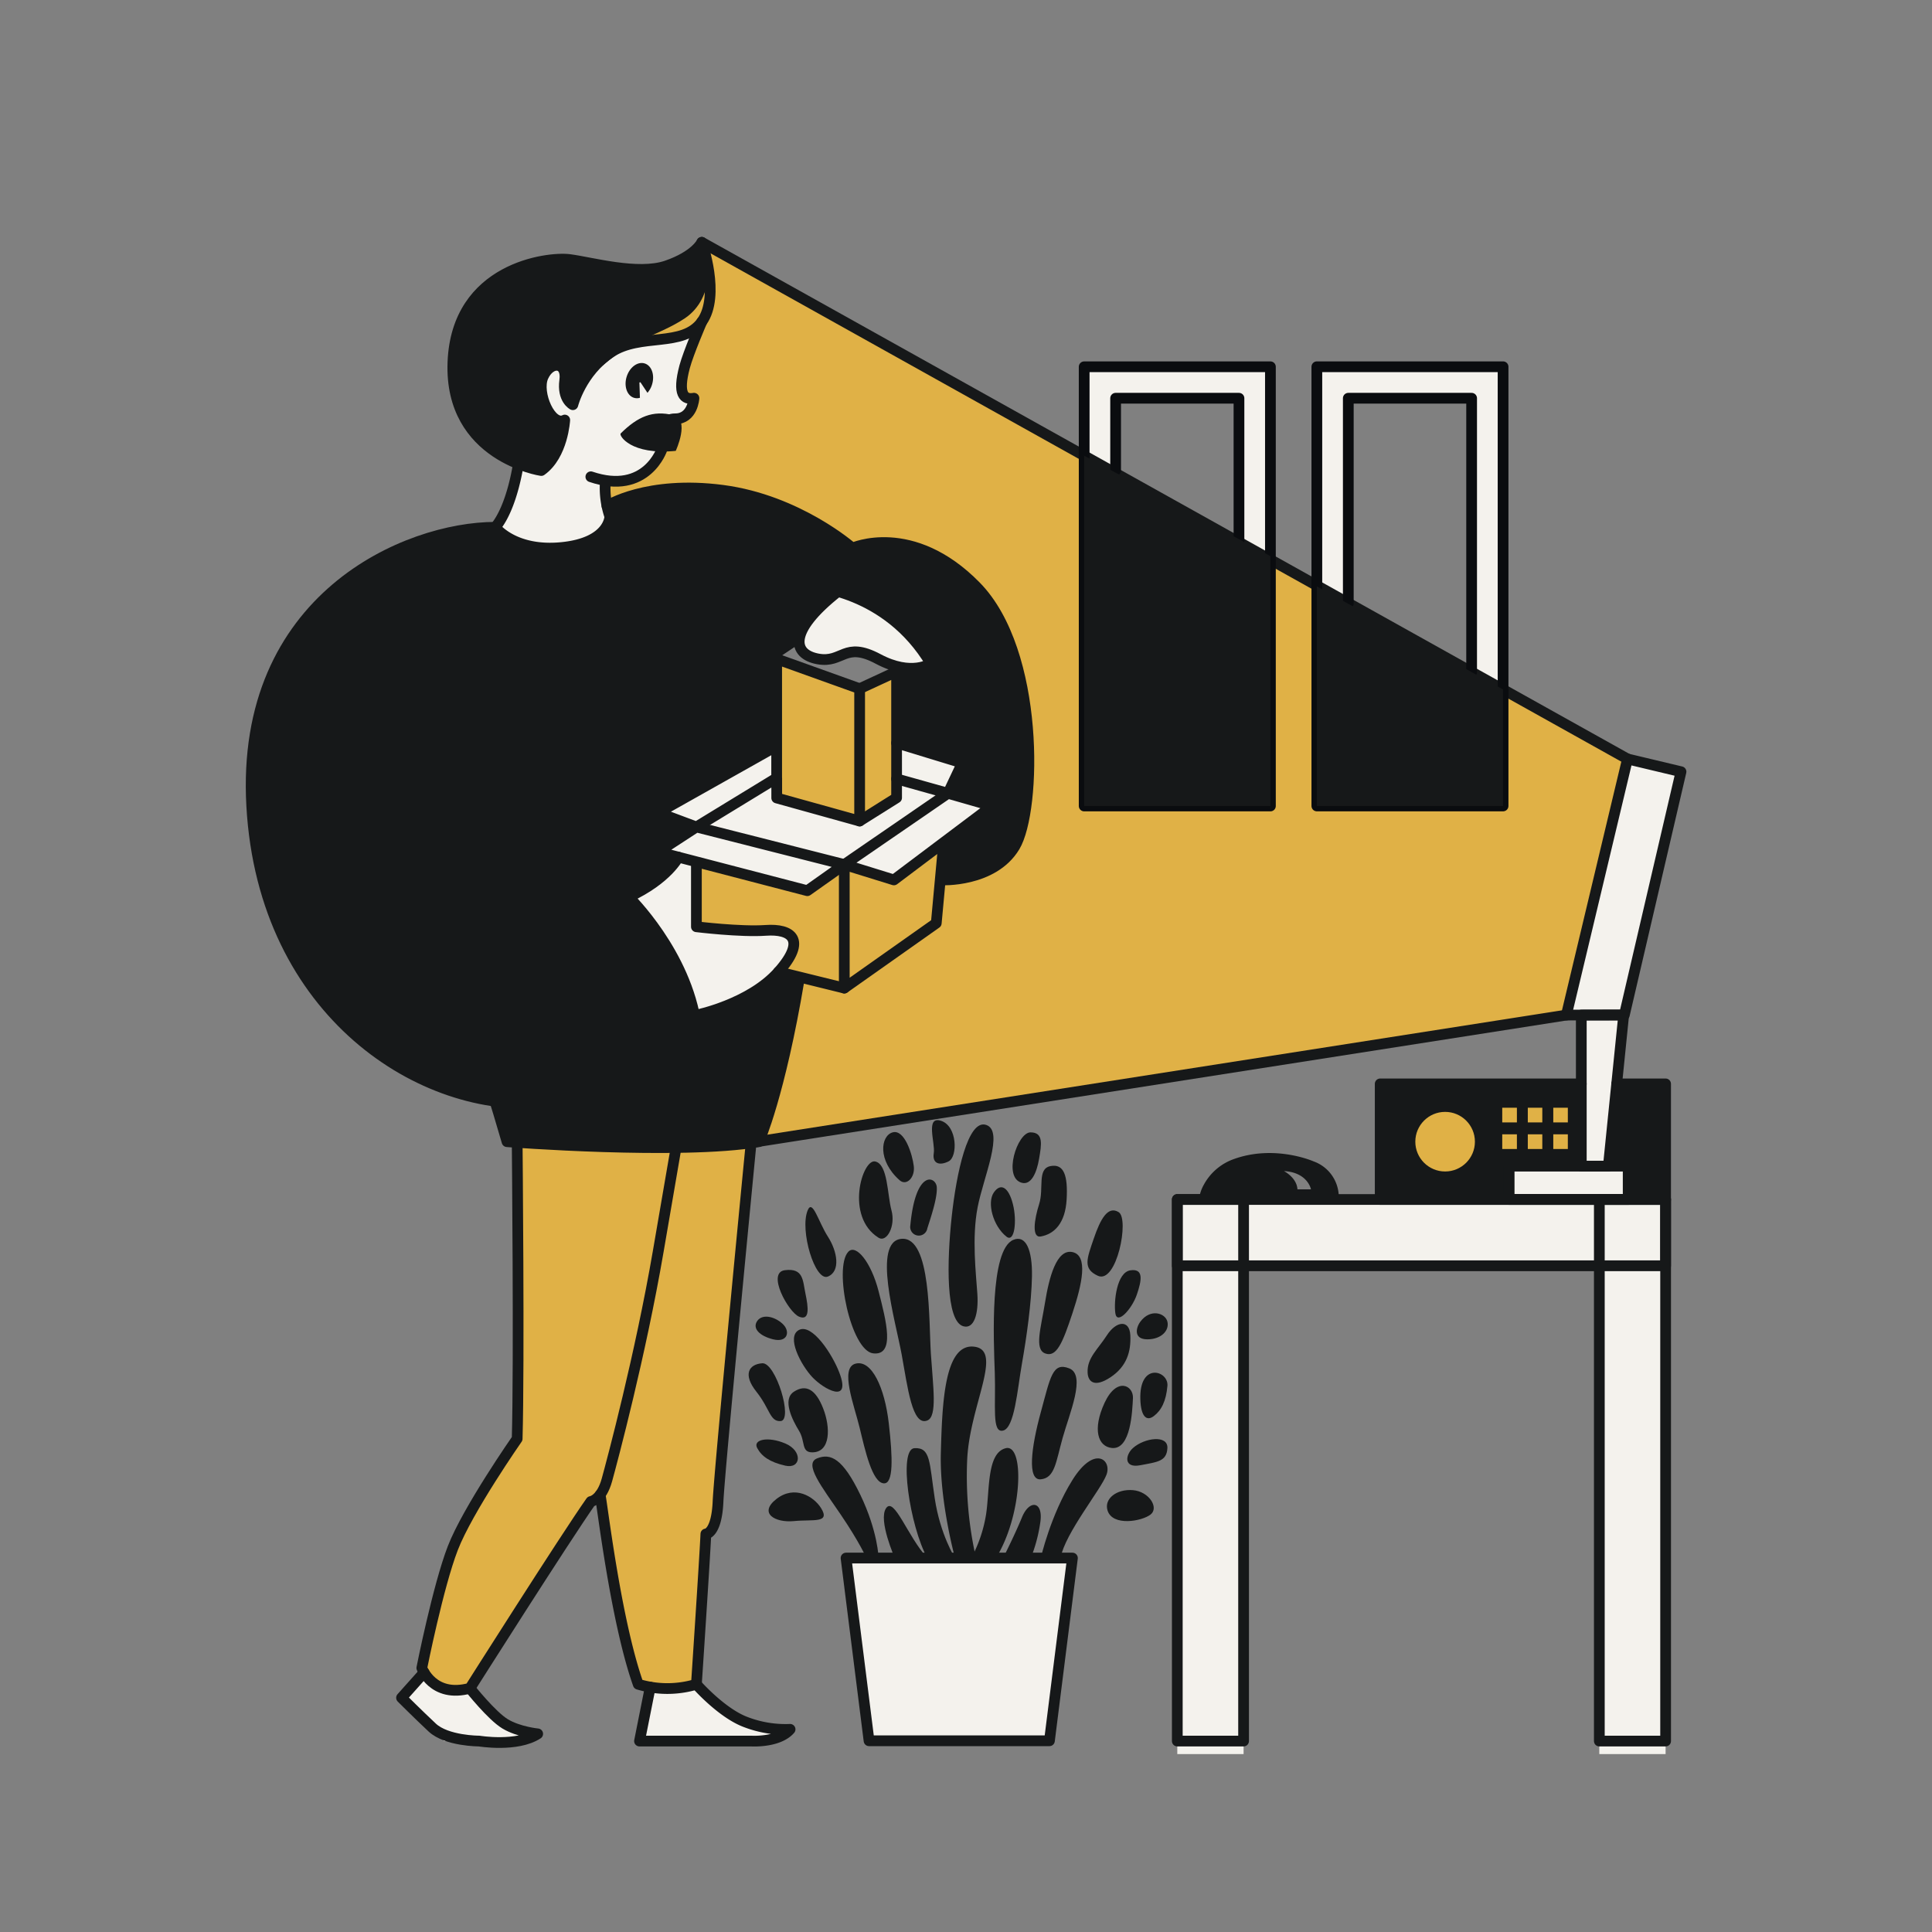 <svg id="Layer_1" data-name="Layer 1" xmlns="http://www.w3.org/2000/svg" viewBox="0 0 900 900"><rect x="0" y="0" width="900" height="900" fill="#808080" stroke="none"/><title>Big Guy Illustrations Pack - Scene 10</title><path d="M230.73,245.63s-61.15,1.36-91.52,47.1-24.86,96.6-11.86,132.6,45.07,78,103.38,88.19l5.46,18.32s82.79,5.53,117.34,0c0,0,16.81-51.18,18.7-75.33l-9.59-3.78s-14.84,15.9-38.23,20.13c0,0-3.08-29.17-31.5-55,0,0,16-5.39,23.13-18.58l-8.24-3.22,16.61-10.82-16-7.67,53.37-29.92V307L372.23,300S371,299,376.48,289s13.86-13.43,13.86-13.43,31,9.16,43.29,33.53c0,0-4,5.56-14.29,1.73l-1.67,2V346.1l30.61,9.34-6.67,14.11,20.59,5.9-22.59,17-1.22,17.45s23.65.2,33.09-13.72,10.91-51.7,1.83-87.63-40-63.57-78.08-53.22c0,0-47.75-45.79-111.15-20.4v5.66s1.19,10.29-19.29,14.07A41.3,41.3,0,0,1,230.73,245.63Z" fill="#161819"/><rect x="642.95" y="504.91" width="132.95" height="53.86" fill="#161819"/><path d="M252.14,219.16s11.12-8.53,10.94-23.52c0,0-6.2,1.29-8.44-5.54s-2.49-22.07,6.82-19.24l1.62,8.81c1.08,5.89,4.23,7.36,4.23,7.36s3.2-10.74,9.77-16.52,22.54-12.84,29.54-18.38,18.69-6.48,21.2-24.75l-.89-14.5S316.36,129,292.75,125.22s-41.89-10.12-62,5.15S206,172.14,215.36,192.6,252.14,219.16,252.14,219.16Z" fill="#161819"/><polygon points="324.41 385.24 361.83 362.49 361.83 371.73 400.45 382.47 417.67 371.65 417.67 362.83 441.61 369.55 393.3 402.74 324.41 385.24" fill="#161819"/><path d="M353.53,531.84l376.14-59,28.48-119.31L326.93,112.88s9.53,22.19-2.52,42.6L318.73,174c-3.53,11.5-.35,12.92,4.56,11.5,0,0-2.68,8.38-5.77,9.11s-4.24-1.8-5.9,2.2-.24,9.71-4.66,15.47-6.84,12.64-25,11.91c0,0-.66,6.13,2.1,10.73,0,0,53.81-27.44,111.15,20.4,0,0,29.23-10.52,53,11.73s36.39,75.62,29,112.74-38.89,30.1-38.89,30.1L436.15,430,393.3,460.29l-21.07-5.2S364.77,505.61,353.53,531.84Z" fill="#e0b146"/><rect x="697.3" y="513.52" width="35.56" height="23.58" fill="#e0b146"/><circle cx="673.19" cy="531.84" r="16.38" fill="#e0b146"/><path d="M240.92,531.84V670.22s-19.28,24.27-26.46,43.18-18,63.63-18,63.63,5,14.28,22.42,9.45l56.34-87,4.28-3.12s9,71.38,17.78,88.19c0,0,20.46,3.35,27.2-1.68l4.3-68.27s4.76-2.69,5.67-15.12,15.23-167.68,15.23-167.68S336.67,537.44,240.92,531.84Z" fill="#e0b146"/><path d="M295.67,160.14s16.46-1.37,21.85-3.89,16.87-8.82,12.63-30c0,0-3.61,14.07-14.63,20.69S295.67,160.14,295.67,160.14Z" fill="#e0b146"/><path d="M309.46,397.57l15,3.89v30.26l32.35,1.68s14.83-.86,12.59,6.34a79.84,79.84,0,0,1-6.71,14.67l9.59.68,21.07,5.2L436.15,430l3.46-37.59-23.79,17.47-22.52-7.18L378,413.58l-50.15-11.23Z" fill="#e0b146"/><polygon points="361.8 306.96 400.45 320.82 418.59 312.84 417.67 371.65 400.45 382.47 361.83 371.73 361.8 306.96" fill="#e0b146"/><rect x="703.02" y="543.24" width="55.45" height="15.53" fill="#f4f2ed"/><polyline points="737.49 543.24 736.63 472.86 756.69 472.79 749.23 543.24 737.49 543.24" fill="#f4f2ed"/><polygon points="729.67 472.86 756.69 472.79 783.08 359.5 758.15 353.55 729.67 472.86" fill="#f4f2ed"/><rect x="548.43" y="558.77" width="227.47" height="30.88" fill="#f4f2ed"/><rect x="450.13" y="687.94" width="227.47" height="30.88" transform="translate(-139.51 1267.25) rotate(-90)" fill="#f4f2ed"/><rect x="646.73" y="687.94" width="227.47" height="30.88" transform="translate(57.08 1463.85) rotate(-90)" fill="#f4f2ed"/><polygon points="404.83 810.92 488.87 810.92 499.58 725.8 394.12 725.8 404.83 810.92" fill="#f4f2ed"/><polygon points="505.05 212.29 505.05 170.86 591.81 170.86 591.81 261.59 576.18 252.35 576.18 185.98 520.03 185.98 520.03 220.66 505.05 212.29" fill="#f4f2ed"/><polygon points="613.14 273.77 613.14 170.85 700.19 170.85 700.19 321.24 685.09 312.84 685.09 185.98 628.09 185.98 628.09 289.74 613.14 273.77" fill="#f4f2ed"/><path d="M390.34,275.53S374,285.66,373.48,293.88s.45,14,8.43,13.08,14.48-5.66,24.59-1.26,21.53,8,27.13,3.36C433.63,309.06,423.9,286.16,390.34,275.53Z" fill="#f4f2ed"/><path d="M292.91,417.86s15-4.11,21.72-18.95l9.78,2.55v30.26l32.35,1.68s13.2-.35,12.78,4.61a21.46,21.46,0,0,1-6.9,14.72c-4.83,4.37-18.62,18-38.23,20.13C324.41,472.86,313.35,436.34,292.91,417.86Z" fill="#f4f2ed"/><path d="M187.05,790.89l10.5-11.76s.65,6.67,9,7.42,12.38-.07,12.38-.07,9.66,12.62,14.79,15.47,16.77,5.74,16.77,5.74l-8.59,3.23-35,.13Z" fill="#f4f2ed"/><path d="M298,811.05l5-25.12s15.06,2.44,21.5-1.34c0,0,8.38,12.07,19.29,15.91a117.82,117.82,0,0,0,22,5.16l-3.37,3.69L355,810.92Z" fill="#f4f2ed"/><path d="M326.06,152.4S323,160.18,321.18,166s-7.38,17.64,1.56,21c0,0,.55,8.13-12.89,10.05l-1.6,13.25s-4.72,17.91-25.51,13.58c0,0-1.94,7.64,1.34,14.16s-.68,13.19-13.18,15.21-34.21,2.85-40.17-7.65c0,0,11.68-16.11,10.74-29.58l10.67,3.11s10.94-7.56,10.94-23.52c0,0-4.92,5.13-8.9-7.2s2-18.84,7.28-17.58-.46,10.83,2.47,14.23,4.69-.58,8.53-9.41,19.1-17.76,28.64-17.64S326.06,152.4,326.06,152.4Z" fill="#f4f2ed"/><polygon points="393.3 402.74 417.67 409.92 462.2 375.45 441.61 369.55 448.28 355.44 417.67 346.1 417.39 370.81 400.45 382.47 361.83 371.73 361.8 347.65 309.46 376.99 309.87 379.8 324.41 385.24 306.62 396.83 376.08 414.92 393.3 402.74" fill="#f4f2ed"/><rect x="548.43" y="558.77" width="30.88" height="252.28" stroke-width="5" stroke="#161819" stroke-linecap="round" stroke-linejoin="round" fill="none"/><rect x="646.73" y="460.47" width="30.88" height="227.47" transform="translate(87.96 1236.37) rotate(-90)" stroke-width="5" stroke="#161819" stroke-linecap="round" stroke-linejoin="round" fill="none"/><rect x="745.03" y="558.77" width="30.88" height="252.28" stroke-width="5" stroke="#161819" stroke-linecap="round" stroke-linejoin="round" fill="none"/><path d="M560.84,551.79a18.94,18.94,0,0,0-2.33,7h65.11A17.68,17.68,0,0,0,611.87,541s-17.79-7.88-36.81-1.16A25.61,25.61,0,0,0,560.84,551.79Zm43.56,2.26c-.31-5.52-6.3-8.52-6.3-8.52,11.18.64,12.6,8.52,12.6,8.52Z" fill="#161819"/><rect x="703.02" y="543.24" width="55.45" height="15.53" stroke-width="5" stroke="#161819" stroke-linecap="round" stroke-linejoin="round" fill="none"/><polygon points="756.37 472.86 736.63 472.86 736.63 543.24 749.23 543.24 756.37 472.86" fill="none" stroke="#161819" stroke-linecap="round" stroke-linejoin="round" stroke-width="5"/><polygon points="756.69 472.79 729.67 472.86 758.15 353.55 783.08 359.5 756.69 472.79" fill="none" stroke="#161819" stroke-linecap="round" stroke-linejoin="round" stroke-width="5"/><line x1="729.67" y1="472.86" x2="352.72" y2="531.84" fill="none" stroke="#161819" stroke-linecap="round" stroke-linejoin="round" stroke-width="5"/><line x1="758.15" y1="353.55" x2="326.93" y2="112.88" fill="none" stroke="#161819" stroke-linecap="round" stroke-linejoin="round" stroke-width="5"/><polyline points="753.12 504.91 775.9 504.91 775.9 558.77 758.47 558.77 745.02 558.77 703.02 558.77 642.95 558.77 642.95 504.91 736.63 504.91" fill="none" stroke="#161819" stroke-linecap="round" stroke-linejoin="round" stroke-width="5"/><circle cx="673.19" cy="531.84" r="16.38" fill="none" stroke="#161819" stroke-linecap="round" stroke-linejoin="round" stroke-width="5"/><rect x="697.3" y="513.52" width="11.85" height="11.85" stroke-width="5" stroke="#161819" stroke-linecap="round" stroke-linejoin="round" fill="none"/><rect x="709.16" y="513.52" width="11.85" height="11.85" stroke-width="5" stroke="#161819" stroke-linecap="round" stroke-linejoin="round" fill="none"/><rect x="721.01" y="513.52" width="11.85" height="11.85" stroke-width="5" stroke="#161819" stroke-linecap="round" stroke-linejoin="round" fill="none"/><rect x="697.3" y="525.91" width="11.85" height="11.85" stroke-width="5" stroke="#161819" stroke-linecap="round" stroke-linejoin="round" fill="none"/><rect x="709.16" y="525.91" width="11.85" height="11.85" stroke-width="5" stroke="#161819" stroke-linecap="round" stroke-linejoin="round" fill="none"/><rect x="721.01" y="525.91" width="11.85" height="11.85" stroke-width="5" stroke="#161819" stroke-linecap="round" stroke-linejoin="round" fill="none"/><polyline points="505.05 375.46 505.05 170.86 591.81 170.86 591.81 287.17 591.81 375.46 505.05 375.46" fill="none" stroke="#0a0c0f" stroke-linecap="round" stroke-linejoin="round" stroke-width="5"/><polyline points="577.16 252.73 577.16 185.51 519.7 185.51 519.7 219.16" fill="none" stroke="#0a0c0f" stroke-linecap="round" stroke-linejoin="round" stroke-width="5"/><polyline points="685.54 313.1 685.54 287.17 685.54 185.51 628.09 185.51 628.09 281.1" fill="none" stroke="#0a0c0f" stroke-linecap="round" stroke-linejoin="round" stroke-width="5"/><rect x="613.44" y="170.85" width="86.75" height="204.6" stroke-width="5" stroke="#0a0c0f" stroke-linecap="round" stroke-linejoin="round" fill="none"/><path d="M326.93,112.88s8.82,24.79,0,37-28.56,5-42.43,14.28-17.64,24.37-17.64,24.37-5-2.52-3.78-11.35-6.72-9.24-10.08-1.68,3.78,23.53,10.08,20.17c0,0-.88,16.38-10.94,23.52,0,0-42.83-6.3-41.15-50.41s44.11-49.15,54.19-47.89,31.93,7.57,45.37,2.94S326.93,112.88,326.93,112.88Z" fill="none" stroke="#161819" stroke-linecap="round" stroke-linejoin="round" stroke-width="5"/><path d="M326.93,149.85s-6.22,14.4-8,21c-3.43,12.91-.28,15.49,4.34,14.65,0,0-.53,9.6-8.72,9.6-9.37,0-6.12,14-6.12,14s-7.14,21.84-33.19,13" fill="none" stroke="#161819" stroke-linecap="round" stroke-linejoin="round" stroke-width="5"/><path d="M289.12,201.94c-.89.89,4.67,10.19,25.67,8.09,0,0,6.82-14.71-1.1-16.64C304.09,191.05,297.11,194,289.12,201.94Z" fill="#161819"/><path d="M303.74,179.13a10.32,10.32,0,0,1-2.13,3.86l-3.17-4.78a.31.31,0,0,0-.57.18l.23,6.92a4.8,4.8,0,0,1-2.76,0c-3.26-1-4.79-5.42-3.41-9.84s5.13-7.17,8.39-6.16S305.11,174.72,303.74,179.13Z" fill="#161819"/><path d="M241.47,216.05s-2.75,19.92-10.74,29.58c0,0,8.83,11.68,31.09,9.41s22.26-14.45,22.26-14.45A41.23,41.23,0,0,1,282,224.2" fill="none" stroke="#161819" stroke-linecap="round" stroke-linejoin="round" stroke-width="5"/><path d="M282.74,235.69s18.57-11.91,53.85-7.29,60.49,26.93,60.49,26.93,27.73-12.62,57.56,17.83,28.14,104.37,18.06,121.17-34.31,15.57-34.31,15.57" fill="none" stroke="#161819" stroke-linecap="round" stroke-linejoin="round" stroke-width="5"/><polyline points="439.61 392.45 436.15 430.04 393.3 460.29 393.3 402.74 416.41 409.9 462.2 375.45 441.61 369.55 393.3 402.74" fill="none" stroke="#161819" stroke-linecap="round" stroke-linejoin="round" stroke-width="5"/><path d="M324.41,472.86s24.79-5,38.23-20.13,5.88-20.17-5.88-19.33-32.35-1.68-32.35-1.68V403.16" fill="none" stroke="#161819" stroke-linecap="round" stroke-linejoin="round" stroke-width="5"/><polyline points="393.3 402.74 376.08 414.92 306.62 396.83 324.41 385.24 393.3 402.74" fill="none" stroke="#161819" stroke-linecap="round" stroke-linejoin="round" stroke-width="5"/><polyline points="359.97 348.56 306.62 378.58 324.41 385.24 361.8 362.41 361.8 306.96 400.45 320.82 400.45 382.47 361.83 371.73 361.83 362.49" fill="none" stroke="#161819" stroke-linecap="round" stroke-linejoin="round" stroke-width="5"/><polyline points="400.45 320.82 417.67 312.84 417.67 371.65 400.45 382.47" fill="none" stroke="#161819" stroke-linecap="round" stroke-linejoin="round" stroke-width="5"/><path d="M397.08,255.33s-7.56,2.92-19.32,17.82c0,0,35.29,1.46,55.87,35.91,0,0-8.82,6.3-24.57-2.1s-16.39,2.1-28,0-14.6-12.6,9.32-31.43" fill="none" stroke="#161819" stroke-linecap="round" stroke-linejoin="round" stroke-width="5"/><polyline points="417.67 362.83 441.61 369.55 448.28 355.44 417.67 346.1" fill="none" stroke="#161819" stroke-linecap="round" stroke-linejoin="round" stroke-width="5"/><line x1="393.3" y1="460.29" x2="362.64" y2="452.73" fill="none" stroke="#161819" stroke-linecap="round" stroke-linejoin="round" stroke-width="5"/><path d="M316,399.28s-5.07,10.18-23.13,18.58c0,0,26.88,26.15,31.5,60.12,0,0-14.28,30-70.57,35.54s-131.07-41-136.53-138.07,72.26-129.82,113.42-129.82" fill="none" stroke="#161819" stroke-linecap="round" stroke-linejoin="round" stroke-width="5"/><path d="M230.73,513.52s2.63,8.48,5.46,18.32c0,0,80.62,6.23,117.34,0,0,0,9.71-21.79,18.7-75.33" fill="none" stroke="#161819" stroke-linecap="round" stroke-linejoin="round" stroke-width="5"/><path d="M240.92,531.84s1,103.41,0,138.38c0,0-23.09,33.08-30,51S196.5,777,196.5,777s5.14,14.17,22.42,9.45c0,0,44.37-70,56.34-87,0,0,4.88-.63,7.48-10.08S298.3,631.35,306.62,583l8.32-48.4" fill="none" stroke="#161819" stroke-linecap="round" stroke-linejoin="round" stroke-width="5"/><path d="M279.54,696.4c.71,1.89,7.06,57.94,17.78,88.19a46.92,46.92,0,0,0,27.09,0s3.78-56.71,4.41-70c0,0,5,0,5.67-15.12S349.72,534.3,349.72,534.3" fill="none" stroke="#161819" stroke-linecap="round" stroke-linejoin="round" stroke-width="5"/><path d="M302.91,785.93l-5,25.12h52s12.68.84,18.14-5.46a51.76,51.76,0,0,1-20.58-3.36c-11.35-4.2-23.11-17.64-23.11-17.64" fill="none" stroke="#161819" stroke-linecap="round" stroke-linejoin="round" stroke-width="5"/><path d="M197.55,779.13l-10.5,11.76s7.56,7.56,14.28,13.86,21.84,6.3,21.84,6.3,17.65,2.94,27.31-3.36c0,0-8.82-.84-15.13-4.62s-16.43-16.59-16.43-16.59" fill="none" stroke="#161819" stroke-linecap="round" stroke-linejoin="round" stroke-width="5"/><polygon points="488.87 810.92 404.83 810.92 394.12 725.8 499.58 725.8 488.87 810.92" fill="none" stroke="#161819" stroke-linecap="round" stroke-linejoin="round" stroke-width="5"/><path d="M444.9,725.8s-7.25-26.28-6.62-49,1.57-51,15.44-49.47-1.89,27.1-3.15,52.3a172.59,172.59,0,0,0,4.09,46.13H444.9Z" fill="#161819"/><path d="M459.39,705.19c1.69-11.34.31-28.35,9.13-30.56s7.88,31.14-4.56,51.17h-11.5A64.08,64.08,0,0,0,459.39,705.19Z" fill="#161819"/><path d="M467.26,725.8s5.36-10.53,8.83-19,10.08-7.56,8.5,2.52a72.27,72.27,0,0,1-4.41,16.51Z" fill="#161819"/><path d="M484.83,725.8s4.54-20,14.75-36.36S518,680,515.47,686.92,496.25,714,494,725.8Z" fill="#161819"/><path d="M484.83,689.12c-6.39.62-4.49-14.8,0-31.19s5.43-23.63,13.31-20.47,0,21.1-3.15,32.45S491.37,688.49,484.83,689.12Z" fill="#161819"/><path d="M518,674.53c-6.61-.63-9.14-8.72-3.47-21s13.55-8.19,13.24-2.2S526.81,675.37,518,674.53Z" fill="#161819"/><path d="M515.93,703.62c-1.7-5.47,4.28-10.08,11.83-9.45S540,702.36,536,705.51,518.28,711.18,515.93,703.62Z" fill="#161819"/><path d="M527.76,674.56c-3.57,3.19-4.42,9.52,3.46,8s12.29-1.73,12.6-8S533.13,669.75,527.76,674.56Z" fill="#161819"/><path d="M531.22,652c.27,7.55,2.71,10.34,6.24,7.69s5.75-6.94,6.37-14.09S530.59,634.3,531.22,652Z" fill="#161819"/><path d="M506.65,639.43c.19,4.2,3.15,7.16,10.71,2.12s9.56-12,9.19-19.53-6.65-6.62-10.91,0S506.33,632.59,506.65,639.43Z" fill="#161819"/><path d="M531.2,615.72c-2.09,2.82-3.21,8.19,3.29,8.19s10.29-4.1,9.34-8.19S535.85,609.41,531.2,615.72Z" fill="#161819"/><path d="M519.57,611.77c.81,5.65,7.72-2,10-8.66s3.33-12.28-3-11.34S518.78,606.2,519.57,611.77Z" fill="#161819"/><path d="M472,577.59c5.91-2.53,8.95,4.73,8.73,17s-2.51,28.35-4.67,40.64-3.43,29.93-8.79,31.19-3.31-11.49-3.86-27S461,582.32,472,577.59Z" fill="#161819"/><path d="M486.8,630.45c5.4,2.1,8.24-5,12.78-18.68s7.43-26.93,0-28.5-10.89,11.89-12.78,23.59S481.76,628.48,486.8,630.45Z" fill="#161819"/><path d="M511.38,594.29c-7.07-3.28-5.05-7.93-1.9-17.2s6.62-15.56,11.66-12.41S520.21,598.39,511.38,594.29Z" fill="#161819"/><path d="M484.83,576c6.31-1.13,11.42-6.15,12.05-17.25s-1.26-16.8-7.56-15.53-2.93,10.41-5.24,17.66S480.56,576.78,484.83,576Z" fill="#161819"/><path d="M468.84,576.07c3.78,3,5-7.3,3-15.17s-5.67-10.09-8.9-5.36S462.54,571.07,468.84,576.07Z" fill="#161819"/><path d="M476.05,551c4.31,1.11,6.88-4.6,8-11.21s2.16-12.29-4-12.29S467,548.69,476.05,551Z" fill="#161819"/><path d="M448.81,617.84c4.95,1.35,7.11-5.78,6.48-15.14s-2.62-26.05.11-40.23,12.49-35.6,4-38.44-13.86,22.37-16.07,42.85S440.45,615.56,448.81,617.84Z" fill="#161819"/><path d="M444.9,725.8S438,715,435.44,698s-1.89-23.78-9.45-23.39-2.2,36.25,6,51.24Z" fill="#161819"/><path d="M416.85,725.8s-7.87-17.64-4.09-23.22S422.84,715.85,432,725.8Z" fill="#161819"/><path d="M409.29,725.8s-.31-12.42-8.5-29.43-13.87-19.53-20.17-17,2.21,13.23,11,26.15,12,20.29,12,20.29Z" fill="#161819"/><path d="M411.73,691c4.5.26,4.18-11.73,2.29-28.08s-7.88-29.58-15.44-27.69-.63,19.53,1.89,29.93S406.29,690.7,411.73,691Z" fill="#161819"/><path d="M432,661.71c4.71-1.91,2.67-15.48,1.65-30.9S433.87,576,420,577.09s-2.84,38.26,0,53.72S424.91,664.59,432,661.71Z" fill="#161819"/><path d="M395.15,583.14c3.58-3.86,10.68,4.85,14.14,18.4s7.88,30.09-2.52,28.91S388.25,590.57,395.15,583.14Z" fill="#161819"/><path d="M391,639.43c-3.3-8.66-12.69-23-18.79-19.89s.89,16.34,6.21,22S396.69,654.32,391,639.43Z" fill="#161819"/><path d="M378.44,676.56c8.58-.06,8.48-11.69,5-20.52s-8-11.37-13.6-7.73-.67,13.26,2.37,18.22S373.12,676.59,378.44,676.56Z" fill="#161819"/><path d="M382.51,702.58c-3.36-5.45-12.28-10.93-20.79-4.32s-.73,11.19,8.14,10.32S386.92,709.74,382.51,702.58Z" fill="#161819"/><path d="M365.82,682.76c7.39,1.67,8.19-6.87,0-10.33s-15.17-1.79-13.1,2.1S358.57,681.11,365.82,682.76Z" fill="#161819"/><path d="M363.61,662c-5,.28-4.87-5.68-11.26-13.7s-3.55-12.79,2.75-13.24S369.6,661.68,363.61,662Z" fill="#161819"/><path d="M360.14,623.91c6.79,1.69,8.2-3.72,4.42-7.22s-9.5-4.75-11.84-1.29S353.84,622.33,360.14,623.91Z" fill="#161819"/><path d="M372.23,613.35c5.15,2.14,4.3-4.45,3-10.65s-.88-12.08-9.58-11S367.3,611.3,372.23,613.35Z" fill="#161819"/><path d="M376.23,563.86c2.26-5.58,5,5.32,9.43,12.21s6,16.14,0,18.6S372.46,573.12,376.23,563.86Z" fill="#161819"/><path d="M424.06,570.91a4,4,0,0,0,7.92,1.33c1.57-5,4.72-14.08,4.41-19.17S426.54,544.38,424.06,570.91Z" fill="#161819"/><path d="M409.29,576.6c3.76,2.34,8-5.37,6-12.74s-1.63-21.55-7.61-22.81S393.54,566.78,409.29,576.6Z" fill="#161819"/><path d="M419.06,549.79c3.19,2.83,7.25-1.2,6.62-6.55s-4.28-17.32-9.86-15.74S408.66,540.57,419.06,549.79Z" fill="#161819"/><path d="M435,537.1c-.84,4.95,2.65,6.07,6.92,3.9s4.08-16.32-3.46-18.86S435.73,532.52,435,537.1Z" fill="#161819"/><path d="M327.42,118.58s3.43,18.88-9.9,27.7c-11.13,7.36-24,9.63-38,21.76" fill="none" stroke="#161819" stroke-linecap="round" stroke-linejoin="round" stroke-width="5"/><polygon points="505.05 212.29 505.05 375.46 591.81 375.46 591.81 259.07 505.05 212.29" fill="#161819"/><polygon points="613.44 273.16 613.44 375.45 700.19 375.45 700.19 321.2 613.44 273.16" fill="#161819"/></svg>